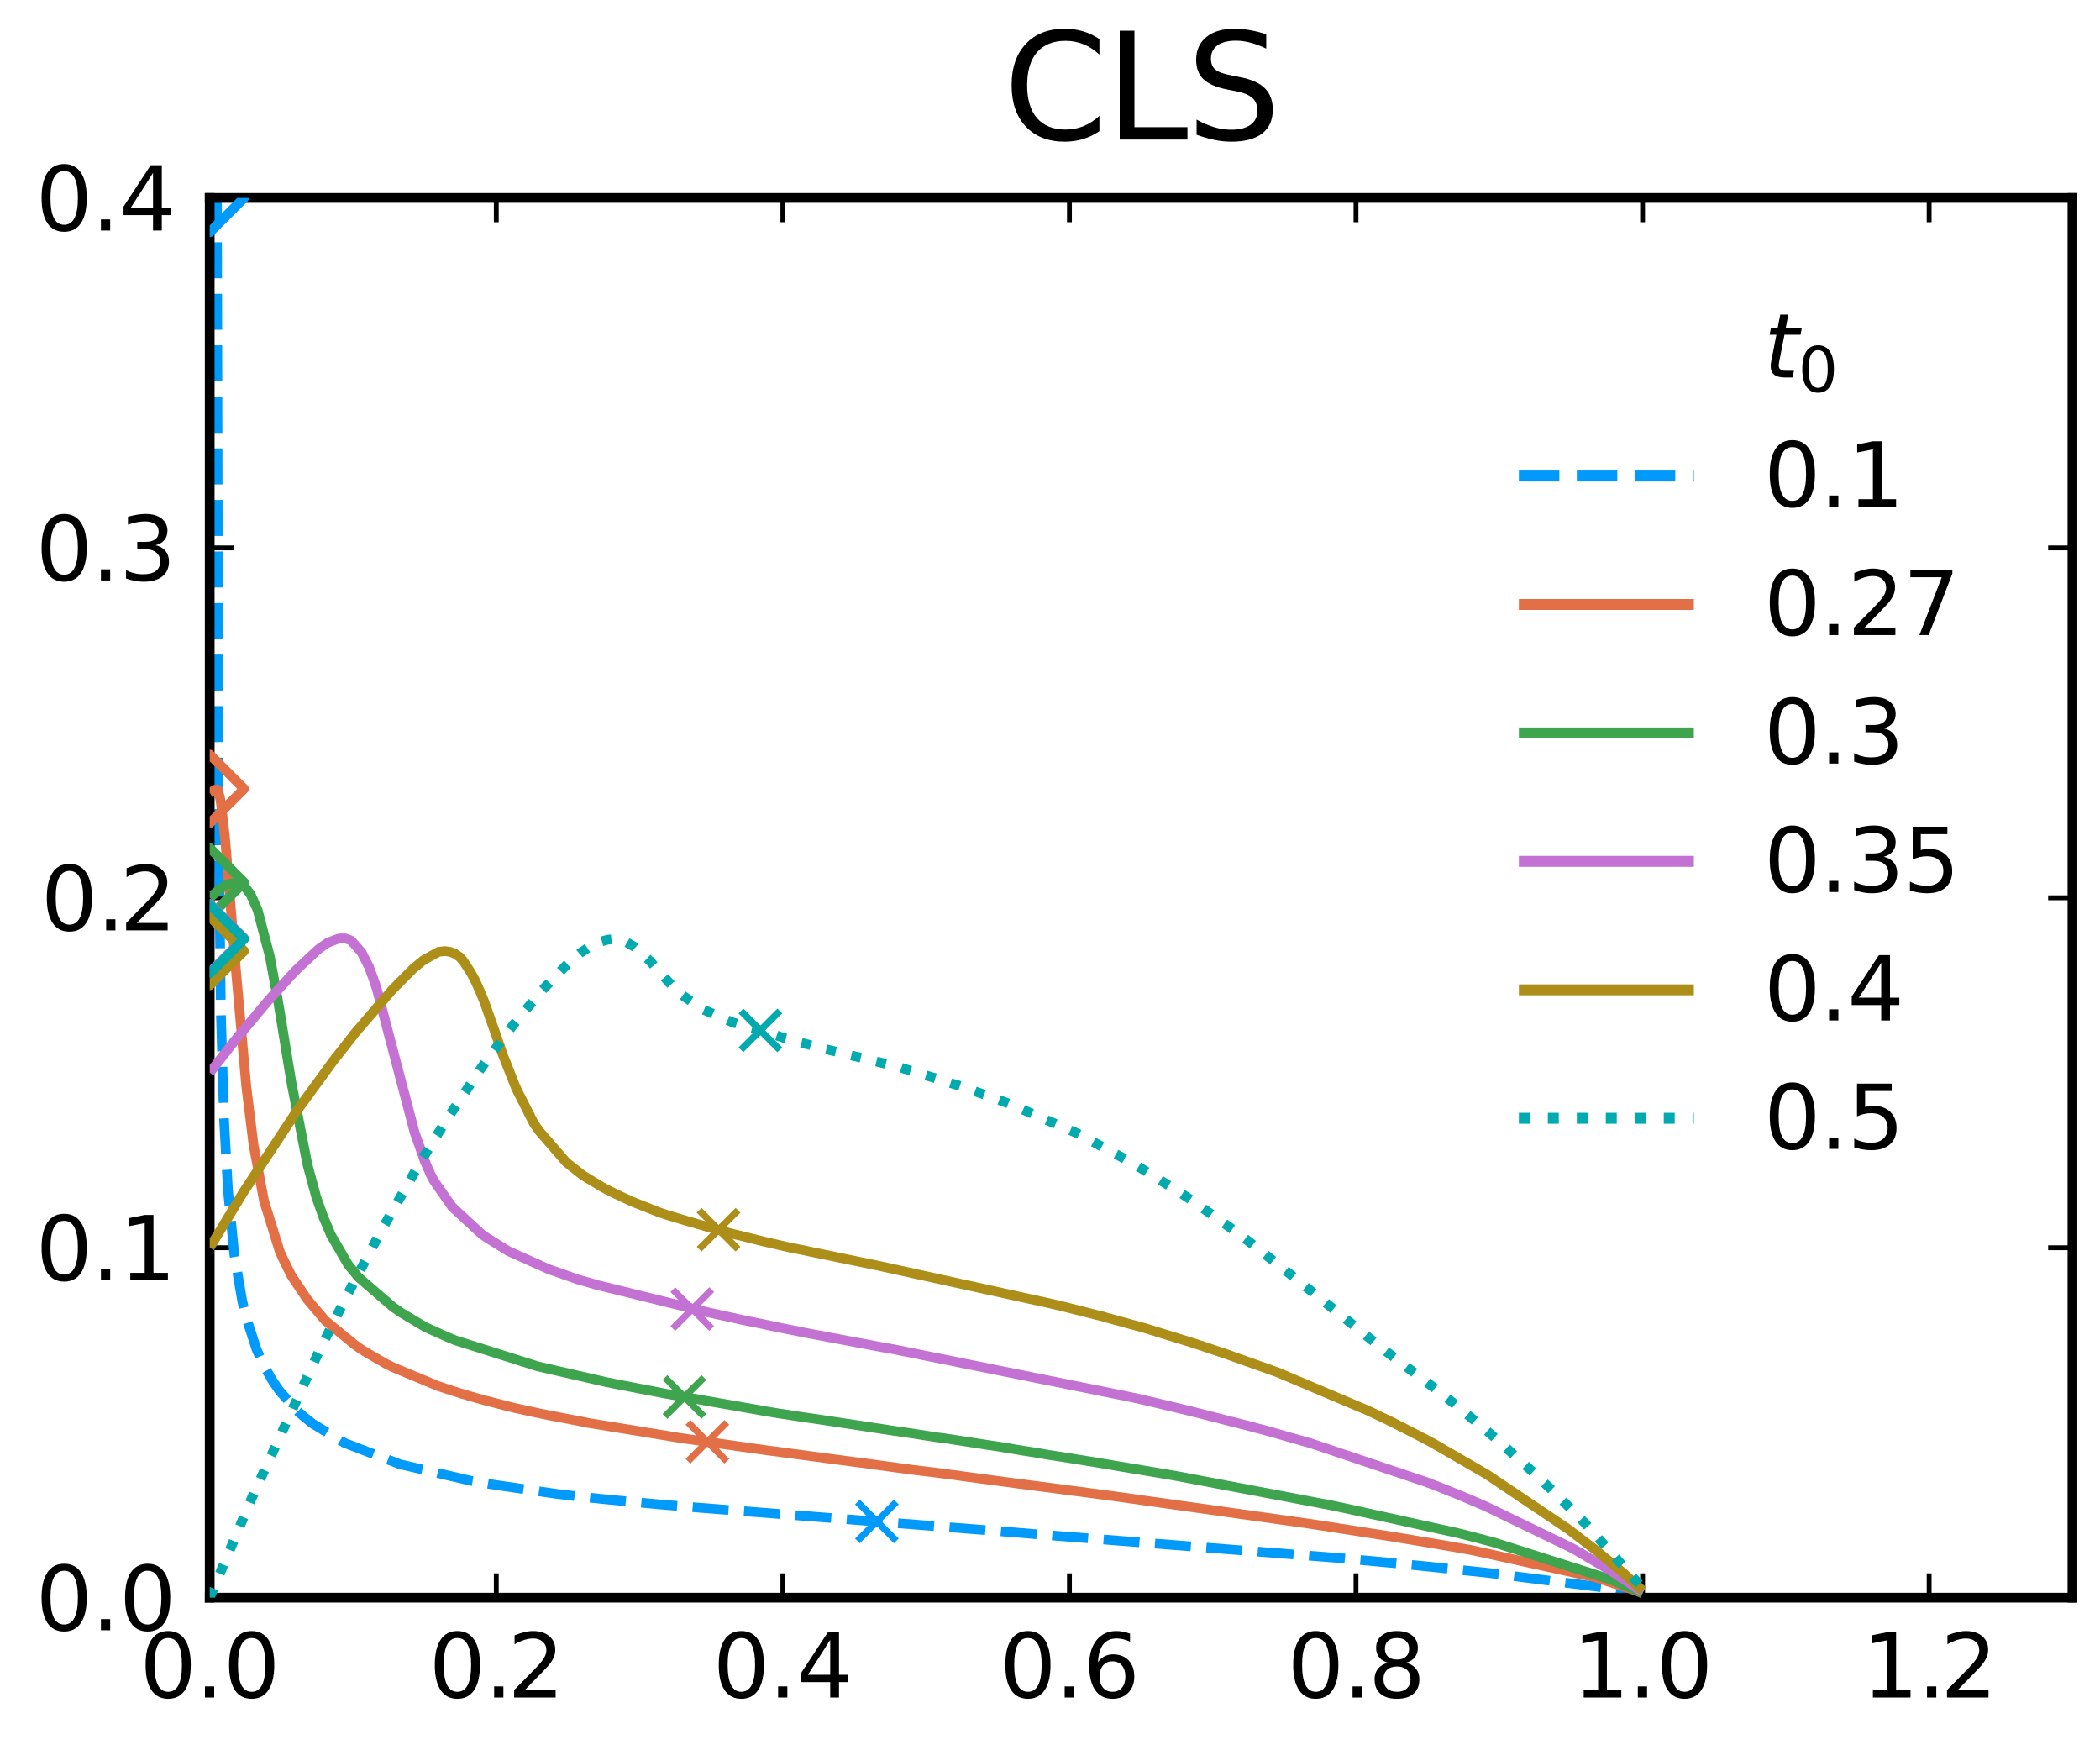 <?xml version="1.0" encoding="utf-8" standalone="no"?>
<!DOCTYPE svg PUBLIC "-//W3C//DTD SVG 1.1//EN"
  "http://www.w3.org/Graphics/SVG/1.1/DTD/svg11.dtd">
<svg xmlns:xlink="http://www.w3.org/1999/xlink" width="216pt" height="180pt" viewBox="0 0 216 180" xmlns="http://www.w3.org/2000/svg" version="1.1">
 <defs>
  <style type="text/css">*{stroke-linejoin: round; stroke-linecap: butt}</style>
 </defs>
 <g id="figure_1">
  <g id="patch_1">
   <path d="M 0 180 
L 216 180 
L 216 0 
L 0 0 
z
" style="fill: #ffffff"/>
  </g>
  <g id="axes_1">
   <g id="patch_2">
    <path d="M 21.57 164.305 
L 213.165 164.305 
L 213.165 20.355 
L 21.57 20.355 
z
" style="fill: #ffffff"/>
   </g>
   <g id="PathCollection_1">
    <defs>
     <path id="m962905b830" d="M 0 0 
C 0 0 0 0 0 0 
C 0 0 0 0 0 0 
C 0 0 0 0 0 0 
C 0 0 0 0 0 0 
C 0 0 0 0 0 0 
C 0 0 0 0 0 0 
C 0 0 0 0 0 0 
C 0 0 0 0 0 0 
z
" style="stroke: #ffffff; stroke-width: 0.7"/>
    </defs>
    <g clip-path="url(#p233f97485f)">
     <use xlink:href="#m962905b830" x="21.57" y="164.305" style="fill: #ffffff; fill-opacity: 0; stroke: #ffffff; stroke-width: 0.7"/>
    </g>
   </g>
   <g id="matplotlib.axis_1">
    <g id="xtick_1">
     <g id="line2d_1">
      <defs>
       <path id="m18ee04e572" d="M 0 0 
L 0 -2.5 
" style="stroke: #000000; stroke-width: 0.5"/>
      </defs>
      <g>
       <use xlink:href="#m18ee04e572" x="21.57" y="164.305" style="stroke: #000000; stroke-width: 0.5"/>
      </g>
     </g>
     <g id="line2d_2">
      <defs>
       <path id="m174d20d080" d="M 0 0 
L 0 2.5 
" style="stroke: #000000; stroke-width: 0.5"/>
      </defs>
      <g>
       <use xlink:href="#m174d20d080" x="21.57" y="20.355" style="stroke: #000000; stroke-width: 0.5"/>
      </g>
     </g>
     <g id="text_1">
      <!-- $0.0$ -->
      <g transform="translate(14.37 174.644) scale(0.09 -0.09)">
       <defs>
        <path id="DejaVuSans-30" d="M 2034 4250 
Q 1547 4250 1301 3770 
Q 1056 3291 1056 2328 
Q 1056 1369 1301 889 
Q 1547 409 2034 409 
Q 2525 409 2770 889 
Q 3016 1369 3016 2328 
Q 3016 3291 2770 3770 
Q 2525 4250 2034 4250 
z
M 2034 4750 
Q 2819 4750 3233 4129 
Q 3647 3509 3647 2328 
Q 3647 1150 3233 529 
Q 2819 -91 2034 -91 
Q 1250 -91 836 529 
Q 422 1150 422 2328 
Q 422 3509 836 4129 
Q 1250 4750 2034 4750 
z
" transform="scale(0.016)"/>
        <path id="DejaVuSans-2e" d="M 684 794 
L 1344 794 
L 1344 0 
L 684 0 
L 684 794 
z
" transform="scale(0.016)"/>
       </defs>
       <use xlink:href="#DejaVuSans-30" transform="translate(0 0.781)"/>
       <use xlink:href="#DejaVuSans-2e" transform="translate(63.623 0.781)"/>
       <use xlink:href="#DejaVuSans-30" transform="translate(95.41 0.781)"/>
      </g>
     </g>
    </g>
    <g id="xtick_2">
     <g id="line2d_3">
      <g>
       <use xlink:href="#m18ee04e572" x="51.046" y="164.305" style="stroke: #000000; stroke-width: 0.5"/>
      </g>
     </g>
     <g id="line2d_4">
      <g>
       <use xlink:href="#m174d20d080" x="51.046" y="20.355" style="stroke: #000000; stroke-width: 0.5"/>
      </g>
     </g>
     <g id="text_2">
      <!-- $0.2$ -->
      <g transform="translate(44.116 174.644) scale(0.09 -0.09)">
       <defs>
        <path id="DejaVuSans-32" d="M 1228 531 
L 3431 531 
L 3431 0 
L 469 0 
L 469 531 
Q 828 903 1448 1529 
Q 2069 2156 2228 2338 
Q 2531 2678 2651 2914 
Q 2772 3150 2772 3378 
Q 2772 3750 2511 3984 
Q 2250 4219 1831 4219 
Q 1534 4219 1204 4116 
Q 875 4013 500 3803 
L 500 4441 
Q 881 4594 1212 4672 
Q 1544 4750 1819 4750 
Q 2544 4750 2975 4387 
Q 3406 4025 3406 3419 
Q 3406 3131 3298 2873 
Q 3191 2616 2906 2266 
Q 2828 2175 2409 1742 
Q 1991 1309 1228 531 
z
" transform="scale(0.016)"/>
       </defs>
       <use xlink:href="#DejaVuSans-30" transform="translate(0 0.781)"/>
       <use xlink:href="#DejaVuSans-2e" transform="translate(63.623 0.781)"/>
       <use xlink:href="#DejaVuSans-32" transform="translate(89.91 0.781)"/>
      </g>
     </g>
    </g>
    <g id="xtick_3">
     <g id="line2d_5">
      <g>
       <use xlink:href="#m18ee04e572" x="80.523" y="164.305" style="stroke: #000000; stroke-width: 0.5"/>
      </g>
     </g>
     <g id="line2d_6">
      <g>
       <use xlink:href="#m174d20d080" x="80.523" y="20.355" style="stroke: #000000; stroke-width: 0.5"/>
      </g>
     </g>
     <g id="text_3">
      <!-- $0.4$ -->
      <g transform="translate(73.323 174.644) scale(0.09 -0.09)">
       <defs>
        <path id="DejaVuSans-34" d="M 2419 4116 
L 825 1625 
L 2419 1625 
L 2419 4116 
z
M 2253 4666 
L 3047 4666 
L 3047 1625 
L 3713 1625 
L 3713 1100 
L 3047 1100 
L 3047 0 
L 2419 0 
L 2419 1100 
L 313 1100 
L 313 1709 
L 2253 4666 
z
" transform="scale(0.016)"/>
       </defs>
       <use xlink:href="#DejaVuSans-30" transform="translate(0 0.781)"/>
       <use xlink:href="#DejaVuSans-2e" transform="translate(63.623 0.781)"/>
       <use xlink:href="#DejaVuSans-34" transform="translate(95.41 0.781)"/>
      </g>
     </g>
    </g>
    <g id="xtick_4">
     <g id="line2d_7">
      <g>
       <use xlink:href="#m18ee04e572" x="109.999" y="164.305" style="stroke: #000000; stroke-width: 0.5"/>
      </g>
     </g>
     <g id="line2d_8">
      <g>
       <use xlink:href="#m174d20d080" x="109.999" y="20.355" style="stroke: #000000; stroke-width: 0.5"/>
      </g>
     </g>
     <g id="text_4">
      <!-- $0.6$ -->
      <g transform="translate(102.799 174.644) scale(0.09 -0.09)">
       <defs>
        <path id="DejaVuSans-36" d="M 2113 2584 
Q 1688 2584 1439 2293 
Q 1191 2003 1191 1497 
Q 1191 994 1439 701 
Q 1688 409 2113 409 
Q 2538 409 2786 701 
Q 3034 994 3034 1497 
Q 3034 2003 2786 2293 
Q 2538 2584 2113 2584 
z
M 3366 4563 
L 3366 3988 
Q 3128 4100 2886 4159 
Q 2644 4219 2406 4219 
Q 1781 4219 1451 3797 
Q 1122 3375 1075 2522 
Q 1259 2794 1537 2939 
Q 1816 3084 2150 3084 
Q 2853 3084 3261 2657 
Q 3669 2231 3669 1497 
Q 3669 778 3244 343 
Q 2819 -91 2113 -91 
Q 1303 -91 875 529 
Q 447 1150 447 2328 
Q 447 3434 972 4092 
Q 1497 4750 2381 4750 
Q 2619 4750 2861 4703 
Q 3103 4656 3366 4563 
z
" transform="scale(0.016)"/>
       </defs>
       <use xlink:href="#DejaVuSans-30" transform="translate(0 0.781)"/>
       <use xlink:href="#DejaVuSans-2e" transform="translate(63.623 0.781)"/>
       <use xlink:href="#DejaVuSans-36" transform="translate(95.41 0.781)"/>
      </g>
     </g>
    </g>
    <g id="xtick_5">
     <g id="line2d_9">
      <g>
       <use xlink:href="#m18ee04e572" x="139.475" y="164.305" style="stroke: #000000; stroke-width: 0.5"/>
      </g>
     </g>
     <g id="line2d_10">
      <g>
       <use xlink:href="#m174d20d080" x="139.475" y="20.355" style="stroke: #000000; stroke-width: 0.5"/>
      </g>
     </g>
     <g id="text_5">
      <!-- $0.8$ -->
      <g transform="translate(132.41 174.644) scale(0.09 -0.09)">
       <defs>
        <path id="DejaVuSans-38" d="M 2034 2216 
Q 1584 2216 1326 1975 
Q 1069 1734 1069 1313 
Q 1069 891 1326 650 
Q 1584 409 2034 409 
Q 2484 409 2743 651 
Q 3003 894 3003 1313 
Q 3003 1734 2745 1975 
Q 2488 2216 2034 2216 
z
M 1403 2484 
Q 997 2584 770 2862 
Q 544 3141 544 3541 
Q 544 4100 942 4425 
Q 1341 4750 2034 4750 
Q 2731 4750 3128 4425 
Q 3525 4100 3525 3541 
Q 3525 3141 3298 2862 
Q 3072 2584 2669 2484 
Q 3125 2378 3379 2068 
Q 3634 1759 3634 1313 
Q 3634 634 3220 271 
Q 2806 -91 2034 -91 
Q 1263 -91 848 271 
Q 434 634 434 1313 
Q 434 1759 690 2068 
Q 947 2378 1403 2484 
z
M 1172 3481 
Q 1172 3119 1398 2916 
Q 1625 2713 2034 2713 
Q 2441 2713 2670 2916 
Q 2900 3119 2900 3481 
Q 2900 3844 2670 4047 
Q 2441 4250 2034 4250 
Q 1625 4250 1398 4047 
Q 1172 3844 1172 3481 
z
" transform="scale(0.016)"/>
       </defs>
       <use xlink:href="#DejaVuSans-30" transform="translate(0 0.781)"/>
       <use xlink:href="#DejaVuSans-2e" transform="translate(63.623 0.781)"/>
       <use xlink:href="#DejaVuSans-38" transform="translate(92.785 0.781)"/>
      </g>
     </g>
    </g>
    <g id="xtick_6">
     <g id="line2d_11">
      <g>
       <use xlink:href="#m18ee04e572" x="168.951" y="164.305" style="stroke: #000000; stroke-width: 0.5"/>
      </g>
     </g>
     <g id="line2d_12">
      <g>
       <use xlink:href="#m174d20d080" x="168.951" y="20.355" style="stroke: #000000; stroke-width: 0.5"/>
      </g>
     </g>
     <g id="text_6">
      <!-- $1.0$ -->
      <g transform="translate(161.751 174.644) scale(0.09 -0.09)">
       <defs>
        <path id="DejaVuSans-31" d="M 794 531 
L 1825 531 
L 1825 4091 
L 703 3866 
L 703 4441 
L 1819 4666 
L 2450 4666 
L 2450 531 
L 3481 531 
L 3481 0 
L 794 0 
L 794 531 
z
" transform="scale(0.016)"/>
       </defs>
       <use xlink:href="#DejaVuSans-31" transform="translate(0 0.781)"/>
       <use xlink:href="#DejaVuSans-2e" transform="translate(63.623 0.781)"/>
       <use xlink:href="#DejaVuSans-30" transform="translate(95.41 0.781)"/>
      </g>
     </g>
    </g>
    <g id="xtick_7">
     <g id="line2d_13">
      <g>
       <use xlink:href="#m18ee04e572" x="198.427" y="164.305" style="stroke: #000000; stroke-width: 0.5"/>
      </g>
     </g>
     <g id="line2d_14">
      <g>
       <use xlink:href="#m174d20d080" x="198.427" y="20.355" style="stroke: #000000; stroke-width: 0.5"/>
      </g>
     </g>
     <g id="text_7">
      <!-- $1.2$ -->
      <g transform="translate(191.497 174.644) scale(0.09 -0.09)">
       <use xlink:href="#DejaVuSans-31" transform="translate(0 0.781)"/>
       <use xlink:href="#DejaVuSans-2e" transform="translate(63.623 0.781)"/>
       <use xlink:href="#DejaVuSans-32" transform="translate(89.91 0.781)"/>
      </g>
     </g>
    </g>
   </g>
   <g id="matplotlib.axis_2">
    <g id="ytick_1">
     <g id="line2d_15">
      <defs>
       <path id="mb49b159097" d="M 0 0 
L 2.5 0 
" style="stroke: #000000; stroke-width: 0.5"/>
      </defs>
      <g>
       <use xlink:href="#mb49b159097" x="21.57" y="164.305" style="stroke: #000000; stroke-width: 0.5"/>
      </g>
     </g>
     <g id="line2d_16">
      <defs>
       <path id="mdb7aa82a35" d="M 0 0 
L -2.5 0 
" style="stroke: #000000; stroke-width: 0.5"/>
      </defs>
      <g>
       <use xlink:href="#mdb7aa82a35" x="213.165" y="164.305" style="stroke: #000000; stroke-width: 0.5"/>
      </g>
     </g>
     <g id="text_8">
      <!-- $0.0$ -->
      <g transform="translate(3.67 167.725) scale(0.09 -0.09)">
       <use xlink:href="#DejaVuSans-30" transform="translate(0 0.781)"/>
       <use xlink:href="#DejaVuSans-2e" transform="translate(63.623 0.781)"/>
       <use xlink:href="#DejaVuSans-30" transform="translate(95.41 0.781)"/>
      </g>
     </g>
    </g>
    <g id="ytick_2">
     <g id="line2d_17">
      <g>
       <use xlink:href="#mb49b159097" x="21.57" y="128.319" style="stroke: #000000; stroke-width: 0.5"/>
      </g>
     </g>
     <g id="line2d_18">
      <g>
       <use xlink:href="#mdb7aa82a35" x="213.165" y="128.319" style="stroke: #000000; stroke-width: 0.5"/>
      </g>
     </g>
     <g id="text_9">
      <!-- $0.1$ -->
      <g transform="translate(3.67 131.738) scale(0.09 -0.09)">
       <use xlink:href="#DejaVuSans-30" transform="translate(0 0.781)"/>
       <use xlink:href="#DejaVuSans-2e" transform="translate(63.623 0.781)"/>
       <use xlink:href="#DejaVuSans-31" transform="translate(95.41 0.781)"/>
      </g>
     </g>
    </g>
    <g id="ytick_3">
     <g id="line2d_19">
      <g>
       <use xlink:href="#mb49b159097" x="21.57" y="92.332" style="stroke: #000000; stroke-width: 0.5"/>
      </g>
     </g>
     <g id="line2d_20">
      <g>
       <use xlink:href="#mdb7aa82a35" x="213.165" y="92.332" style="stroke: #000000; stroke-width: 0.5"/>
      </g>
     </g>
     <g id="text_10">
      <!-- $0.2$ -->
      <g transform="translate(4.21 95.752) scale(0.09 -0.09)">
       <use xlink:href="#DejaVuSans-30" transform="translate(0 0.781)"/>
       <use xlink:href="#DejaVuSans-2e" transform="translate(63.623 0.781)"/>
       <use xlink:href="#DejaVuSans-32" transform="translate(89.91 0.781)"/>
      </g>
     </g>
    </g>
    <g id="ytick_4">
     <g id="line2d_21">
      <g>
       <use xlink:href="#mb49b159097" x="21.57" y="56.346" style="stroke: #000000; stroke-width: 0.5"/>
      </g>
     </g>
     <g id="line2d_22">
      <g>
       <use xlink:href="#mdb7aa82a35" x="213.165" y="56.346" style="stroke: #000000; stroke-width: 0.5"/>
      </g>
     </g>
     <g id="text_11">
      <!-- $0.3$ -->
      <g transform="translate(3.67 59.765) scale(0.09 -0.09)">
       <defs>
        <path id="DejaVuSans-33" d="M 2597 2516 
Q 3050 2419 3304 2112 
Q 3559 1806 3559 1356 
Q 3559 666 3084 287 
Q 2609 -91 1734 -91 
Q 1441 -91 1130 -33 
Q 819 25 488 141 
L 488 750 
Q 750 597 1062 519 
Q 1375 441 1716 441 
Q 2309 441 2620 675 
Q 2931 909 2931 1356 
Q 2931 1769 2642 2001 
Q 2353 2234 1838 2234 
L 1294 2234 
L 1294 2753 
L 1863 2753 
Q 2328 2753 2575 2939 
Q 2822 3125 2822 3475 
Q 2822 3834 2567 4026 
Q 2313 4219 1838 4219 
Q 1578 4219 1281 4162 
Q 984 4106 628 3988 
L 628 4550 
Q 988 4650 1302 4700 
Q 1616 4750 1894 4750 
Q 2613 4750 3031 4423 
Q 3450 4097 3450 3541 
Q 3450 3153 3228 2886 
Q 3006 2619 2597 2516 
z
" transform="scale(0.016)"/>
       </defs>
       <use xlink:href="#DejaVuSans-30" transform="translate(0 0.781)"/>
       <use xlink:href="#DejaVuSans-2e" transform="translate(63.623 0.781)"/>
       <use xlink:href="#DejaVuSans-33" transform="translate(95.41 0.781)"/>
      </g>
     </g>
    </g>
    <g id="ytick_5">
     <g id="line2d_23">
      <g>
       <use xlink:href="#mb49b159097" x="21.57" y="20.359" style="stroke: #000000; stroke-width: 0.5"/>
      </g>
     </g>
     <g id="line2d_24">
      <g>
       <use xlink:href="#mdb7aa82a35" x="213.165" y="20.359" style="stroke: #000000; stroke-width: 0.5"/>
      </g>
     </g>
     <g id="text_12">
      <!-- $0.4$ -->
      <g transform="translate(3.67 23.779) scale(0.09 -0.09)">
       <use xlink:href="#DejaVuSans-30" transform="translate(0 0.781)"/>
       <use xlink:href="#DejaVuSans-2e" transform="translate(63.623 0.781)"/>
       <use xlink:href="#DejaVuSans-34" transform="translate(95.41 0.781)"/>
      </g>
     </g>
    </g>
   </g>
   <g id="line2d_25">
    <path d="M 21.579 20.355 
L 22.317 20.355 
L 22.461 81.816 
L 22.722 104.204 
L 23.037 114.951 
L 23.45 122.444 
L 24.098 128.98 
L 24.908 133.761 
L 25.33 135.522 
L 26.401 138.809 
L 27.129 140.423 
L 28.047 142.021 
L 28.803 143.111 
L 30.638 145.151 
L 31.177 145.628 
L 32.14 146.402 
L 35.423 148.387 
L 41.144 150.586 
L 48.458 152.292 
L 50.976 152.714 
L 57.183 153.622 
L 59.126 153.858 
L 61.933 154.156 
L 67.672 154.7 
L 70.092 154.903 
L 71.81 155.043 
L 103.788 157.547 
L 106.73 157.791 
L 138.016 160.25 
L 143.107 160.727 
L 146.382 161.054 
L 152.885 161.735 
L 166.055 163.403 
L 168.951 164.002 
L 168.951 164.002 
" clip-path="url(#p233f97485f)" style="fill: none; stroke-dasharray: 3.7,1.6; stroke-dashoffset: 0; stroke: #009afa"/>
   </g>
   <g id="patch_3">
    <path d="M 21.57 164.305 
L 21.57 20.355 
" style="fill: none; stroke: #000000; stroke-linejoin: miter; stroke-linecap: square"/>
   </g>
   <g id="patch_4">
    <path d="M 213.165 164.305 
L 213.165 20.355 
" style="fill: none; stroke: #000000; stroke-linejoin: miter; stroke-linecap: square"/>
   </g>
   <g id="patch_5">
    <path d="M 21.57 164.305 
L 213.165 164.305 
" style="fill: none; stroke: #000000; stroke-linejoin: miter; stroke-linecap: square"/>
   </g>
   <g id="patch_6">
    <path d="M 21.57 20.355 
L 213.165 20.355 
" style="fill: none; stroke: #000000; stroke-linejoin: miter; stroke-linecap: square"/>
   </g>
   <g id="line2d_26">
    <path d="M 21.579 81.525 
L 22.128 81.211 
L 22.38 81.21 
L 22.623 82.007 
L 22.749 82.74 
L 23.162 86.329 
L 24.26 99.706 
L 25.33 111.716 
L 26.086 117.796 
L 27.156 123.494 
L 28.758 128.658 
L 28.992 129.199 
L 29.963 131.179 
L 31.591 133.612 
L 33.462 135.819 
L 36.485 138.291 
L 37.069 138.707 
L 37.51 138.986 
L 37.78 139.15 
L 39.732 140.27 
L 40.425 140.614 
L 45.003 142.522 
L 46.676 143.075 
L 47.378 143.294 
L 47.918 143.452 
L 48.305 143.575 
L 49.537 143.919 
L 49.96 144.035 
L 52.119 144.593 
L 52.937 144.796 
L 55.6 145.375 
L 56.41 145.538 
L 59.999 146.227 
L 60.574 146.345 
L 69.183 147.752 
L 69.912 147.873 
L 75.903 148.732 
L 77.675 148.982 
L 79.078 149.178 
L 86.256 150.131 
L 87.723 150.328 
L 88.703 150.451 
L 92.319 150.945 
L 93.866 151.154 
L 95.045 151.3 
L 96.178 151.433 
L 100.685 152.038 
L 104.706 152.576 
L 106.307 152.785 
L 107.225 152.901 
L 114.394 153.846 
L 134.616 156.693 
L 135.992 156.902 
L 143.26 158.038 
L 146.723 158.613 
L 149.035 159.005 
L 151.41 159.426 
L 164.094 162.222 
L 168.276 163.583 
L 168.951 163.872 
L 168.951 163.872 
" clip-path="url(#p233f97485f)" style="fill: none; stroke: #e36f47"/>
   </g>
   <g id="text_13">
    <!-- CLS -->
    <g transform="translate(103.19 14.355) scale(0.15 -0.15)">
     <defs>
      <path id="DejaVuSans-43" d="M 4122 4306 
L 4122 3641 
Q 3803 3938 3442 4084 
Q 3081 4231 2675 4231 
Q 1875 4231 1450 3742 
Q 1025 3253 1025 2328 
Q 1025 1406 1450 917 
Q 1875 428 2675 428 
Q 3081 428 3442 575 
Q 3803 722 4122 1019 
L 4122 359 
Q 3791 134 3420 21 
Q 3050 -91 2638 -91 
Q 1578 -91 968 557 
Q 359 1206 359 2328 
Q 359 3453 968 4101 
Q 1578 4750 2638 4750 
Q 3056 4750 3426 4639 
Q 3797 4528 4122 4306 
z
" transform="scale(0.016)"/>
      <path id="DejaVuSans-4c" d="M 628 4666 
L 1259 4666 
L 1259 531 
L 3531 531 
L 3531 0 
L 628 0 
L 628 4666 
z
" transform="scale(0.016)"/>
      <path id="DejaVuSans-53" d="M 3425 4513 
L 3425 3897 
Q 3066 4069 2747 4153 
Q 2428 4238 2131 4238 
Q 1616 4238 1336 4038 
Q 1056 3838 1056 3469 
Q 1056 3159 1242 3001 
Q 1428 2844 1947 2747 
L 2328 2669 
Q 3034 2534 3370 2195 
Q 3706 1856 3706 1288 
Q 3706 609 3251 259 
Q 2797 -91 1919 -91 
Q 1588 -91 1214 -16 
Q 841 59 441 206 
L 441 856 
Q 825 641 1194 531 
Q 1563 422 1919 422 
Q 2459 422 2753 634 
Q 3047 847 3047 1241 
Q 3047 1584 2836 1778 
Q 2625 1972 2144 2069 
L 1759 2144 
Q 1053 2284 737 2584 
Q 422 2884 422 3419 
Q 422 4038 858 4394 
Q 1294 4750 2059 4750 
Q 2388 4750 2728 4690 
Q 3069 4631 3425 4513 
z
" transform="scale(0.016)"/>
     </defs>
     <use xlink:href="#DejaVuSans-43"/>
     <use xlink:href="#DejaVuSans-4c" x="69.824"/>
     <use xlink:href="#DejaVuSans-53" x="125.537"/>
    </g>
   </g>
   <g id="line2d_27">
    <path d="M 21.579 92.319 
L 22.587 91.443 
L 23.342 90.963 
L 24.233 90.762 
L 25.088 91.04 
L 25.807 92.04 
L 26.5 93.594 
L 27.75 98.353 
L 28.542 102.641 
L 28.758 103.902 
L 29.675 109.527 
L 30.008 111.51 
L 31.627 119.789 
L 32.536 123.133 
L 33.255 125.149 
L 34.047 127.02 
L 35.738 129.94 
L 35.918 130.19 
L 36.854 131.337 
L 40.353 134.358 
L 40.587 134.531 
L 40.883 134.733 
L 41.198 134.958 
L 43.708 136.459 
L 45.858 137.434 
L 46.272 137.604 
L 46.811 137.833 
L 55.312 140.519 
L 62.355 142.135 
L 63.345 142.336 
L 68.454 143.323 
L 78.826 145.144 
L 79.483 145.253 
L 80.004 145.34 
L 82.55 145.73 
L 83.378 145.848 
L 84.835 146.063 
L 91.932 147.141 
L 93.444 147.36 
L 96.313 147.805 
L 97.123 147.907 
L 101.602 148.603 
L 102.565 148.743 
L 105.255 149.192 
L 106.856 149.443 
L 107.899 149.628 
L 109.015 149.797 
L 110.355 150.009 
L 113.144 150.463 
L 114.754 150.737 
L 115.572 150.873 
L 118.532 151.37 
L 120.835 151.76 
L 136.793 154.783 
L 138.277 155.093 
L 150.061 157.688 
L 151.833 158.14 
L 153.641 158.618 
L 165.704 162.448 
L 168.573 163.653 
L 168.951 163.841 
L 168.951 163.841 
" clip-path="url(#p233f97485f)" style="fill: none; stroke: #3ea44e"/>
   </g>
   <g id="line2d_28">
    <path d="M 21.579 110.31 
L 24.215 106.938 
L 27.588 102.903 
L 30.359 99.856 
L 32.689 97.675 
L 33.003 97.431 
L 33.705 96.952 
L 34.785 96.534 
L 35.081 96.501 
L 35.522 96.5 
L 36.125 96.733 
L 37.186 97.94 
L 37.942 99.41 
L 38.347 100.492 
L 38.743 101.648 
L 42.638 116.435 
L 43.69 119.415 
L 44.293 120.784 
L 44.653 121.464 
L 46.497 124.104 
L 49.582 126.957 
L 50.086 127.3 
L 52.281 128.663 
L 56.401 130.512 
L 58.937 131.406 
L 59.468 131.59 
L 59.864 131.699 
L 60.35 131.837 
L 61.348 132.129 
L 72.808 134.96 
L 75.903 135.641 
L 76.55 135.784 
L 78.628 136.201 
L 79.852 136.469 
L 81.426 136.781 
L 82.334 136.958 
L 82.766 137.054 
L 90.61 138.529 
L 91.896 138.756 
L 116.04 143.622 
L 117.353 143.91 
L 117.902 144.034 
L 122.364 145.098 
L 128.616 146.692 
L 129.371 146.897 
L 130.406 147.169 
L 132.043 147.637 
L 133.5 148.054 
L 134.805 148.422 
L 146.714 152.419 
L 148.163 152.978 
L 150.259 153.821 
L 151.113 154.181 
L 152.831 154.921 
L 161.8 159.262 
L 165.65 161.518 
L 168.951 163.72 
L 168.951 163.72 
" clip-path="url(#p233f97485f)" style="fill: none; stroke: #c371d2"/>
   </g>
   <g id="line2d_29">
    <path d="M 21.579 128.301 
L 25.061 122.562 
L 30.548 114.226 
L 34.218 109.182 
L 36.557 106.196 
L 40.371 101.758 
L 42.521 99.594 
L 43.537 98.758 
L 45.111 97.884 
L 45.741 97.809 
L 46.29 97.881 
L 46.802 98.085 
L 47.27 98.406 
L 47.666 98.844 
L 48.467 100.083 
L 48.907 100.915 
L 49.348 101.895 
L 49.834 103.07 
L 51.192 106.941 
L 51.678 108.368 
L 52.946 111.575 
L 53.171 112.089 
L 54.907 115.521 
L 55.447 116.3 
L 58.236 119.52 
L 59.756 120.723 
L 60.188 121.018 
L 61.888 122.047 
L 62.158 122.191 
L 62.526 122.391 
L 63.165 122.704 
L 64.038 123.122 
L 64.955 123.546 
L 65.369 123.718 
L 67.789 124.673 
L 68.176 124.807 
L 68.544 124.926 
L 70.496 125.516 
L 71.432 125.783 
L 72.79 126.182 
L 74.814 126.74 
L 75.39 126.898 
L 75.921 127.024 
L 78.529 127.671 
L 80.499 128.124 
L 81.309 128.312 
L 82.19 128.482 
L 82.766 128.598 
L 83.405 128.737 
L 84.673 129.001 
L 85.69 129.203 
L 86.076 129.289 
L 89.441 129.98 
L 90.259 130.149 
L 108.142 134.077 
L 109.375 134.369 
L 111.848 134.99 
L 112.568 135.178 
L 113.458 135.395 
L 113.926 135.537 
L 114.538 135.703 
L 117.551 136.527 
L 118.073 136.681 
L 119.467 137.114 
L 122.58 138.075 
L 123.326 138.317 
L 125.971 139.201 
L 126.853 139.517 
L 130.838 140.93 
L 131.494 141.169 
L 140.813 145.113 
L 141.902 145.636 
L 143.044 146.177 
L 145.563 147.462 
L 146.625 148.015 
L 147.371 148.413 
L 152.939 151.635 
L 161.278 157.239 
L 164.022 159.33 
L 165.929 160.888 
L 167.008 161.806 
L 168.951 163.577 
L 168.951 163.577 
" clip-path="url(#p233f97485f)" style="fill: none; stroke: #ac8e18"/>
   </g>
   <g id="line2d_30">
    <path d="M 21.579 164.284 
L 25.915 154.011 
L 32.716 139.182 
L 35.747 133.1 
L 39.264 126.467 
L 43.231 119.525 
L 45.885 115.229 
L 49.564 109.731 
L 52.793 105.392 
L 55.807 101.789 
L 58.344 99.167 
L 59.711 97.985 
L 60.745 97.293 
L 61.672 96.863 
L 62.517 96.635 
L 63.156 96.584 
L 64.46 96.909 
L 65.288 97.398 
L 66.889 98.861 
L 67.348 99.406 
L 69.696 102.009 
L 72.214 103.771 
L 73.591 104.375 
L 74.023 104.562 
L 75.309 105.126 
L 75.777 105.267 
L 76.19 105.436 
L 76.586 105.549 
L 78.322 106.004 
L 79.006 106.215 
L 80.643 106.742 
L 80.913 106.8 
L 81.543 107.003 
L 81.867 107.086 
L 83.288 107.464 
L 83.756 107.609 
L 84.034 107.679 
L 92.553 109.758 
L 92.985 109.904 
L 95.549 110.687 
L 97.132 111.168 
L 97.312 111.229 
L 98.076 111.477 
L 98.517 111.601 
L 99.012 111.764 
L 103.411 113.362 
L 103.851 113.534 
L 104.166 113.658 
L 110.796 116.551 
L 114.835 118.716 
L 115.725 119.204 
L 116.139 119.425 
L 116.868 119.839 
L 121.194 122.531 
L 121.959 123.031 
L 123.102 123.817 
L 125.332 125.395 
L 126.943 126.543 
L 128.463 127.686 
L 132.187 130.626 
L 133.725 131.855 
L 142.19 138.696 
L 144.924 140.753 
L 146.076 141.622 
L 147.92 143.042 
L 149.629 144.394 
L 152.795 147.027 
L 154.145 148.199 
L 157.518 151.243 
L 158.453 152.121 
L 160.1 153.703 
L 162.223 155.824 
L 163.041 156.662 
L 168.735 163.085 
L 168.951 163.357 
L 168.951 163.357 
" clip-path="url(#p233f97485f)" style="fill: none; stroke-dasharray: 1,1.65; stroke-dashoffset: 0; stroke: #00aaae"/>
   </g>
   <g id="PathCollection_2">
    <defs>
     <path id="m42f05ae418" d="M -2 2 
L 2 -2 
M -2 -2 
L 2 2 
" style="stroke: #009afa; stroke-width: 0.7"/>
    </defs>
    <g clip-path="url(#p233f97485f)">
     <use xlink:href="#m42f05ae418" x="90.193" y="156.467" style="fill: #009afa; stroke: #009afa; stroke-width: 0.7"/>
    </g>
   </g>
   <g id="PathCollection_3">
    <defs>
     <path id="m957cf1cfcf" d="M -2 2 
L 2 -2 
M -2 -2 
L 2 2 
" style="stroke: #e36f47; stroke-width: 0.7"/>
    </defs>
    <g clip-path="url(#p233f97485f)">
     <use xlink:href="#m957cf1cfcf" x="72.758" y="148.274" style="fill: #e36f47; stroke: #e36f47; stroke-width: 0.7"/>
    </g>
   </g>
   <g id="PathCollection_4">
    <defs>
     <path id="md2088b88a7" d="M -2 2 
L 2 -2 
M -2 -2 
L 2 2 
" style="stroke: #3ea44e; stroke-width: 0.7"/>
    </defs>
    <g clip-path="url(#p233f97485f)">
     <use xlink:href="#md2088b88a7" x="70.395" y="143.664" style="fill: #3ea44e; stroke: #3ea44e; stroke-width: 0.7"/>
    </g>
   </g>
   <g id="PathCollection_5">
    <defs>
     <path id="mea8ce75f7e" d="M -2 2 
L 2 -2 
M -2 -2 
L 2 2 
" style="stroke: #c371d2; stroke-width: 0.7"/>
    </defs>
    <g clip-path="url(#p233f97485f)">
     <use xlink:href="#mea8ce75f7e" x="71.203" y="134.626" style="fill: #c371d2; stroke: #c371d2; stroke-width: 0.7"/>
    </g>
   </g>
   <g id="PathCollection_6">
    <defs>
     <path id="m7f6b19d3b5" d="M -2 2 
L 2 -2 
M -2 -2 
L 2 2 
" style="stroke: #ac8e18; stroke-width: 0.7"/>
    </defs>
    <g clip-path="url(#p233f97485f)">
     <use xlink:href="#m7f6b19d3b5" x="73.909" y="126.465" style="fill: #ac8e18; stroke: #ac8e18; stroke-width: 0.7"/>
    </g>
   </g>
   <g id="PathCollection_7">
    <defs>
     <path id="m57bb6f3243" d="M -2 2 
L 2 -2 
M -2 -2 
L 2 2 
" style="stroke: #00aaae; stroke-width: 0.7"/>
    </defs>
    <g clip-path="url(#p233f97485f)">
     <use xlink:href="#m57bb6f3243" x="78.208" y="105.968" style="fill: #00aaae; stroke: #00aaae; stroke-width: 0.7"/>
    </g>
   </g>
   <g id="PathCollection_8">
    <defs>
     <path id="mce826e2f3f" d="M -0 3.536 
L 3.536 0 
L 0 -3.536 
L -3.536 -0 
z
" style="stroke: #009afa"/>
    </defs>
    <g clip-path="url(#p233f97485f)">
     <use xlink:href="#mce826e2f3f" x="21.57" y="20.355" style="fill-opacity: 0; stroke: #009afa"/>
    </g>
   </g>
   <g id="PathCollection_9">
    <defs>
     <path id="m6d0e410f81" d="M -0 3.536 
L 3.536 0 
L 0 -3.536 
L -3.536 -0 
z
" style="stroke: #e36f47"/>
    </defs>
    <g clip-path="url(#p233f97485f)">
     <use xlink:href="#m6d0e410f81" x="21.57" y="81.126" style="fill-opacity: 0; stroke: #e36f47"/>
    </g>
   </g>
   <g id="PathCollection_10">
    <defs>
     <path id="m422d7f013a" d="M -0 3.536 
L 3.536 0 
L 0 -3.536 
L -3.536 -0 
z
" style="stroke: #3ea44e"/>
    </defs>
    <g clip-path="url(#p233f97485f)">
     <use xlink:href="#m422d7f013a" x="21.57" y="90.736" style="fill-opacity: 0; stroke: #3ea44e"/>
    </g>
   </g>
   <g id="PathCollection_11">
    <defs>
     <path id="md63ad4f6f5" d="M -0 3.536 
L 3.536 0 
L 0 -3.536 
L -3.536 -0 
z
" style="stroke: #c371d2"/>
    </defs>
    <g clip-path="url(#p233f97485f)">
     <use xlink:href="#md63ad4f6f5" x="21.571" y="96.484" style="fill-opacity: 0; stroke: #c371d2"/>
    </g>
   </g>
   <g id="PathCollection_12">
    <defs>
     <path id="mbf45b84862" d="M -0 3.536 
L 3.536 0 
L 0 -3.536 
L -3.536 -0 
z
" style="stroke: #ac8e18"/>
    </defs>
    <g clip-path="url(#p233f97485f)">
     <use xlink:href="#mbf45b84862" x="21.572" y="97.795" style="fill-opacity: 0; stroke: #ac8e18"/>
    </g>
   </g>
   <g id="PathCollection_13">
    <defs>
     <path id="mb69959443e" d="M -0 3.536 
L 3.536 0 
L 0 -3.536 
L -3.536 -0 
z
" style="stroke: #00aaae"/>
    </defs>
    <g clip-path="url(#p233f97485f)">
     <use xlink:href="#mb69959443e" x="21.573" y="96.571" style="fill-opacity: 0; stroke: #00aaae"/>
    </g>
   </g>
   <g id="legend_1">
    <g id="patch_7">
     <path d="M 149.026 127.227 
L 208.665 127.227 
L 208.665 24.855 
L 149.026 24.855 
L 149.026 127.227 
z
" style="fill: none; opacity: 0"/>
    </g>
    <g id="line2d_31">
     <path d="M 156.226 35.743 
L 165.226 35.743 
L 174.226 35.743 
" style="fill: none"/>
     <defs>
      <path id="m281e6404c2" d="M 0 3.6 
C 0.955 3.6 1.87 3.221 2.546 2.546 
C 3.221 1.87 3.6 0.955 3.6 0 
C 3.6 -0.955 3.221 -1.87 2.546 -2.546 
C 1.87 -3.221 0.955 -3.6 0 -3.6 
C -0.955 -3.6 -1.87 -3.221 -2.546 -2.546 
C -3.221 -1.87 -3.6 -0.955 -3.6 0 
C -3.6 0.955 -3.221 1.87 -2.546 2.546 
C -1.87 3.221 -0.955 3.6 0 3.6 
z
" style="stroke: #ffffff; stroke-width: inf"/>
     </defs>
     <g>
      <use xlink:href="#m281e6404c2" x="165.226" y="35.743" style="fill: #ffffff; fill-opacity: 0; stroke: #ffffff; stroke-width: inf"/>
     </g>
    </g>
    <g id="text_14">
     <!-- $t_0$ -->
     <g transform="translate(181.426 38.893) scale(0.09 -0.09)">
      <defs>
       <path id="DejaVuSans-Oblique-74" d="M 2706 3500 
L 2619 3053 
L 1472 3053 
L 1100 1153 
Q 1081 1047 1072 975 
Q 1063 903 1063 863 
Q 1063 663 1183 572 
Q 1303 481 1569 481 
L 2150 481 
L 2053 0 
L 1503 0 
Q 991 0 739 200 
Q 488 400 488 806 
Q 488 878 497 964 
Q 506 1050 525 1153 
L 897 3053 
L 409 3053 
L 500 3500 
L 978 3500 
L 1172 4494 
L 1747 4494 
L 1556 3500 
L 2706 3500 
z
" transform="scale(0.016)"/>
      </defs>
      <use xlink:href="#DejaVuSans-Oblique-74" transform="translate(0 0.781)"/>
      <use xlink:href="#DejaVuSans-30" transform="translate(39.209 -15.625) scale(0.7)"/>
     </g>
    </g>
    <g id="line2d_32">
     <path d="M 156.226 48.954 
L 165.226 48.954 
L 174.226 48.954 
" style="fill: none; stroke-dasharray: 4.162,1.8; stroke-dashoffset: 0; stroke: #009afa; stroke-width: 1.125; stroke-linejoin: miter"/>
    </g>
    <g id="text_15">
     <!-- 0.1 -->
     <g transform="translate(181.426 52.104) scale(0.09 -0.09)">
      <use xlink:href="#DejaVuSans-30"/>
      <use xlink:href="#DejaVuSans-2e" x="63.623"/>
      <use xlink:href="#DejaVuSans-31" x="95.41"/>
     </g>
    </g>
    <g id="line2d_33">
     <path d="M 156.226 62.164 
L 165.226 62.164 
L 174.226 62.164 
" style="fill: none; stroke: #e36f47; stroke-width: 1.125; stroke-linejoin: miter"/>
    </g>
    <g id="text_16">
     <!-- 0.27 -->
     <g transform="translate(181.426 65.314) scale(0.09 -0.09)">
      <defs>
       <path id="DejaVuSans-37" d="M 525 4666 
L 3525 4666 
L 3525 4397 
L 1831 0 
L 1172 0 
L 2766 4134 
L 525 4134 
L 525 4666 
z
" transform="scale(0.016)"/>
      </defs>
      <use xlink:href="#DejaVuSans-30"/>
      <use xlink:href="#DejaVuSans-2e" x="63.623"/>
      <use xlink:href="#DejaVuSans-32" x="95.41"/>
      <use xlink:href="#DejaVuSans-37" x="159.033"/>
     </g>
    </g>
    <g id="line2d_34">
     <path d="M 156.226 75.374 
L 165.226 75.374 
L 174.226 75.374 
" style="fill: none; stroke: #3ea44e; stroke-width: 1.125; stroke-linejoin: miter"/>
    </g>
    <g id="text_17">
     <!-- 0.3 -->
     <g transform="translate(181.426 78.524) scale(0.09 -0.09)">
      <use xlink:href="#DejaVuSans-30"/>
      <use xlink:href="#DejaVuSans-2e" x="63.623"/>
      <use xlink:href="#DejaVuSans-33" x="95.41"/>
     </g>
    </g>
    <g id="line2d_35">
     <path d="M 156.226 88.584 
L 165.226 88.584 
L 174.226 88.584 
" style="fill: none; stroke: #c371d2; stroke-width: 1.125; stroke-linejoin: miter"/>
    </g>
    <g id="text_18">
     <!-- 0.35 -->
     <g transform="translate(181.426 91.734) scale(0.09 -0.09)">
      <defs>
       <path id="DejaVuSans-35" d="M 691 4666 
L 3169 4666 
L 3169 4134 
L 1269 4134 
L 1269 2991 
Q 1406 3038 1543 3061 
Q 1681 3084 1819 3084 
Q 2600 3084 3056 2656 
Q 3513 2228 3513 1497 
Q 3513 744 3044 326 
Q 2575 -91 1722 -91 
Q 1428 -91 1123 -41 
Q 819 9 494 109 
L 494 744 
Q 775 591 1075 516 
Q 1375 441 1709 441 
Q 2250 441 2565 725 
Q 2881 1009 2881 1497 
Q 2881 1984 2565 2268 
Q 2250 2553 1709 2553 
Q 1456 2553 1204 2497 
Q 953 2441 691 2322 
L 691 4666 
z
" transform="scale(0.016)"/>
      </defs>
      <use xlink:href="#DejaVuSans-30"/>
      <use xlink:href="#DejaVuSans-2e" x="63.623"/>
      <use xlink:href="#DejaVuSans-33" x="95.41"/>
      <use xlink:href="#DejaVuSans-35" x="159.033"/>
     </g>
    </g>
    <g id="line2d_36">
     <path d="M 156.226 101.795 
L 165.226 101.795 
L 174.226 101.795 
" style="fill: none; stroke: #ac8e18; stroke-width: 1.125; stroke-linejoin: miter"/>
    </g>
    <g id="text_19">
     <!-- 0.4 -->
     <g transform="translate(181.426 104.945) scale(0.09 -0.09)">
      <use xlink:href="#DejaVuSans-30"/>
      <use xlink:href="#DejaVuSans-2e" x="63.623"/>
      <use xlink:href="#DejaVuSans-34" x="95.41"/>
     </g>
    </g>
    <g id="line2d_37">
     <path d="M 156.226 115.005 
L 165.226 115.005 
L 174.226 115.005 
" style="fill: none; stroke-dasharray: 1.125,1.856; stroke-dashoffset: 0; stroke: #00aaae; stroke-width: 1.125; stroke-linejoin: miter"/>
    </g>
    <g id="text_20">
     <!-- 0.5 -->
     <g transform="translate(181.426 118.155) scale(0.09 -0.09)">
      <use xlink:href="#DejaVuSans-30"/>
      <use xlink:href="#DejaVuSans-2e" x="63.623"/>
      <use xlink:href="#DejaVuSans-35" x="95.41"/>
     </g>
    </g>
   </g>
  </g>
 </g>
 <defs>
  <clipPath id="p233f97485f">
   <rect x="21.57" y="20.355" width="191.595" height="143.951"/>
  </clipPath>
 </defs>
</svg>
